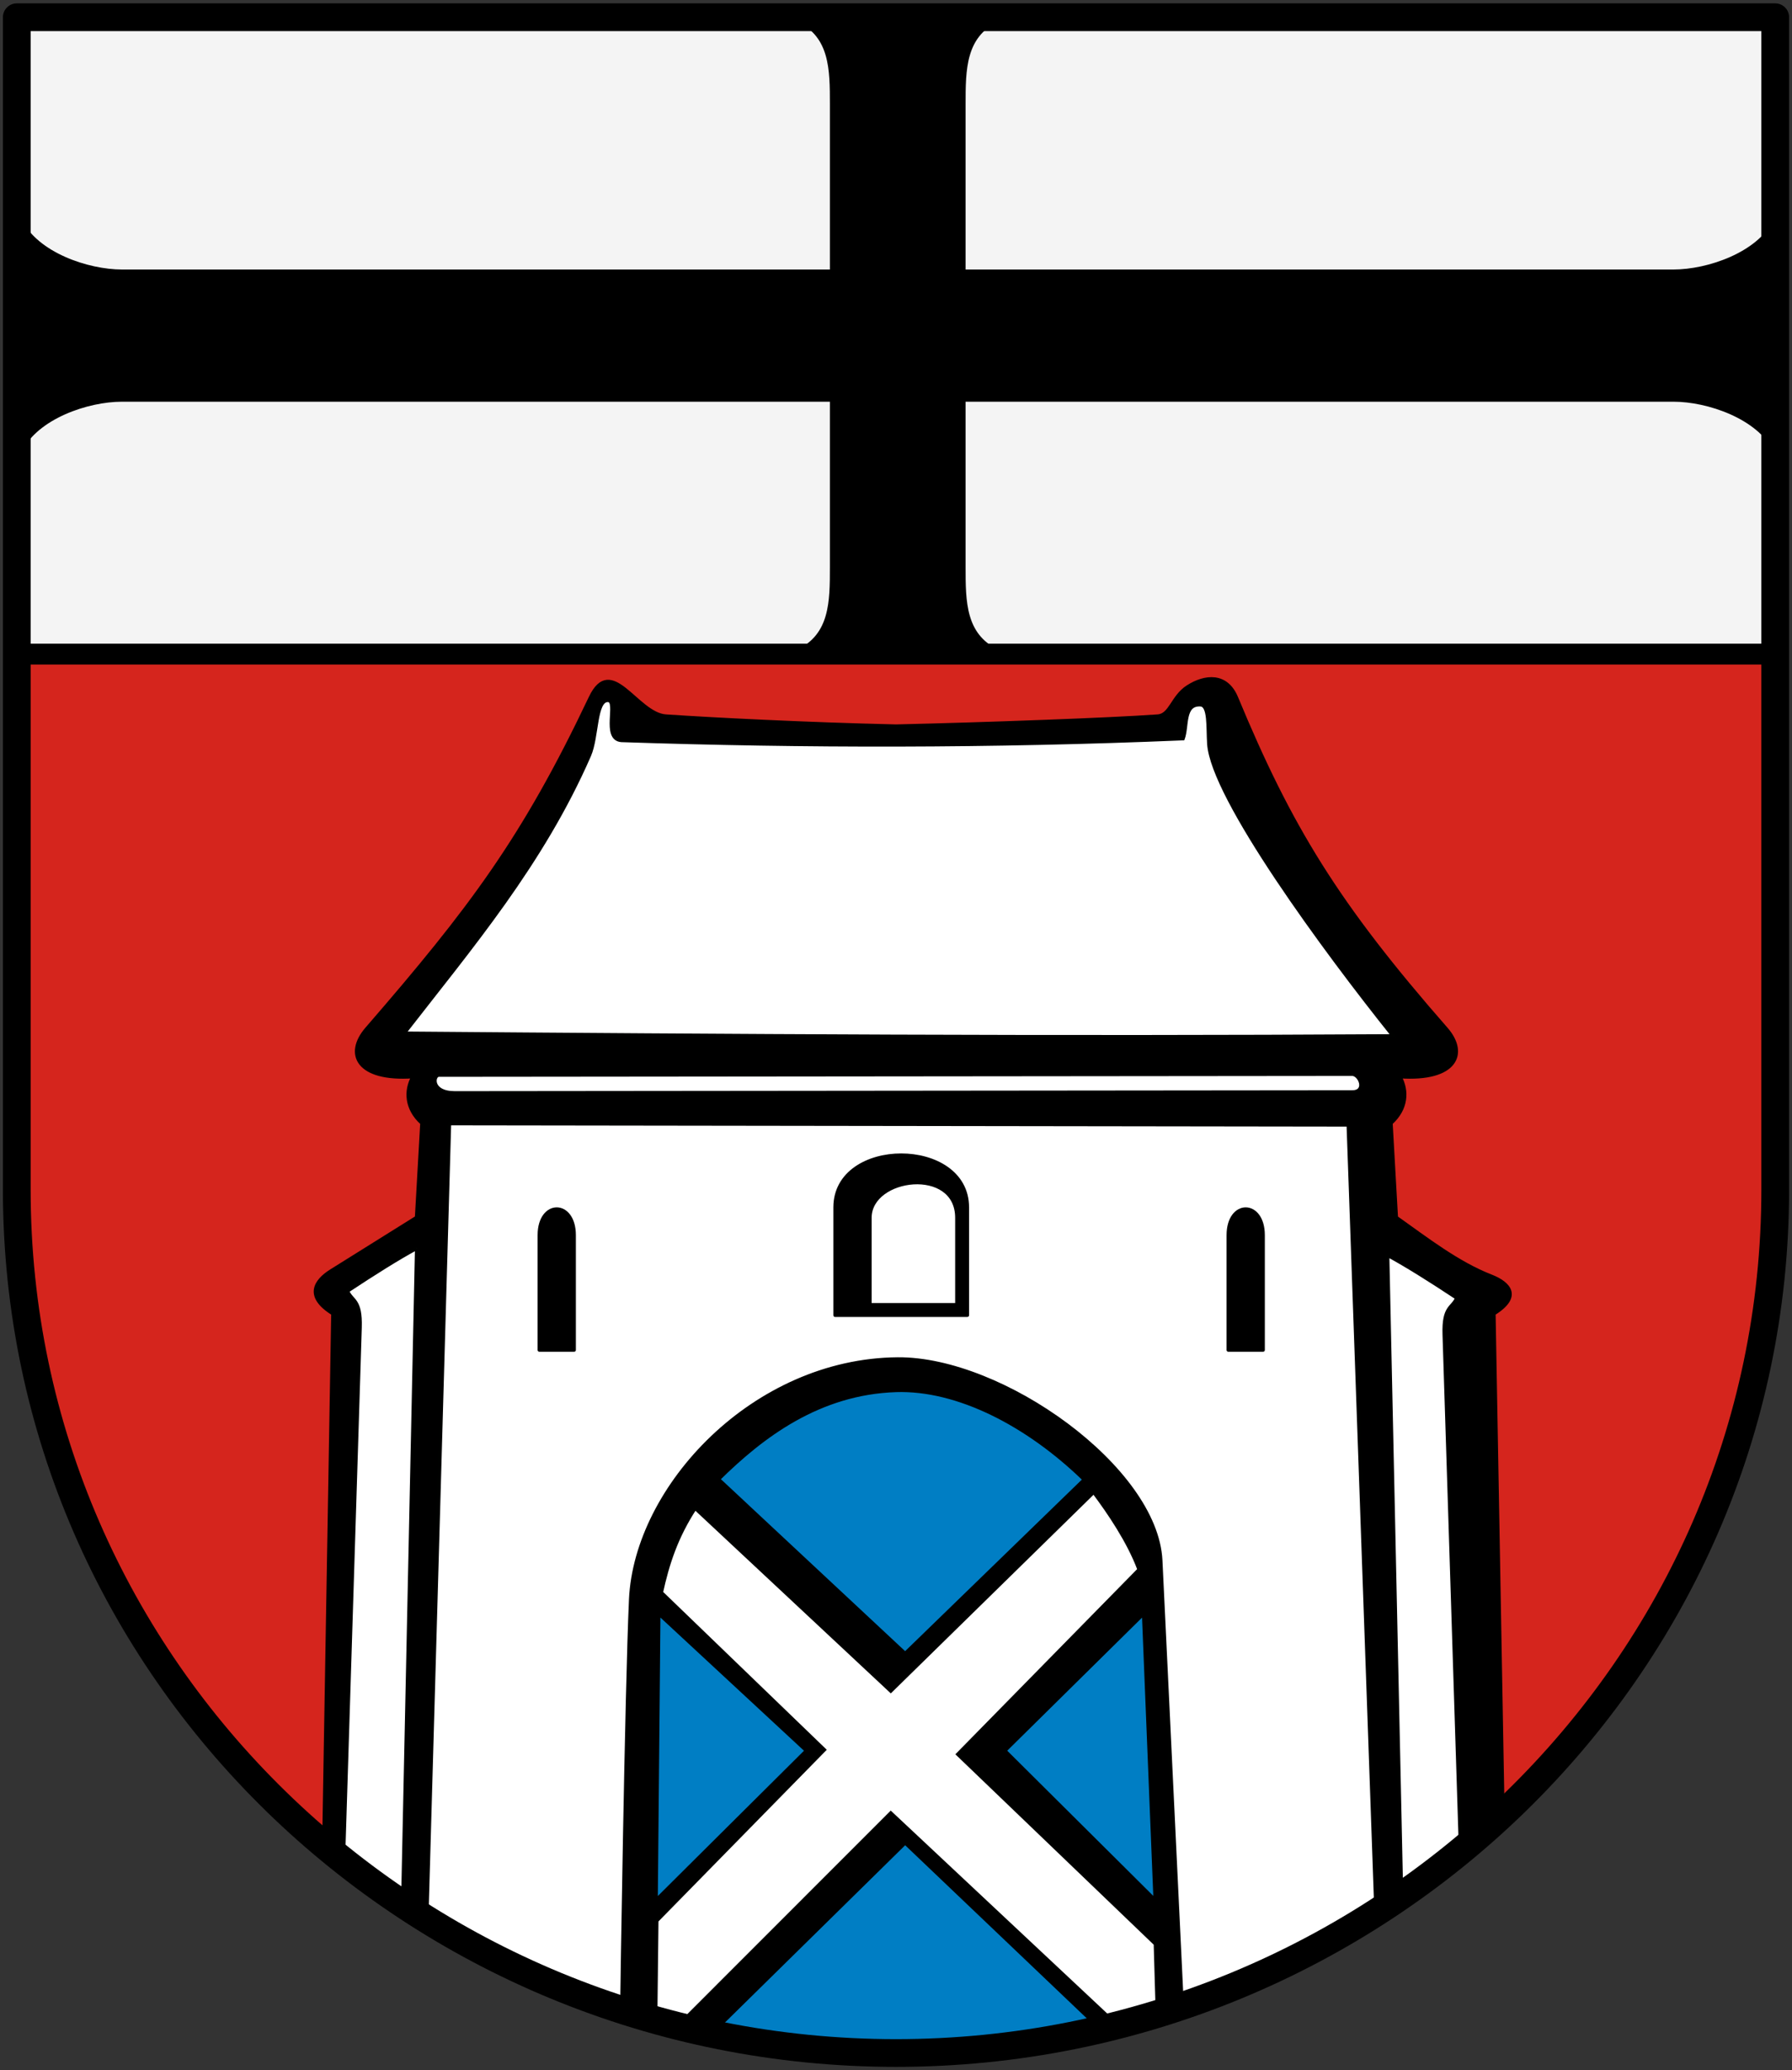 <svg xmlns="http://www.w3.org/2000/svg" height="595" width="515"><rect width="100%" height="100%" fill="#333333" stroke="none"/><path style="opacity:.97;fill:#fff;fill-opacity:.973;stroke:none;stroke-width:3;stroke-linecap:round;stroke-linejoin:round;stroke-miterlimit:4;stroke-dasharray:none;stroke-opacity:1" d="M4.82 4.954H510V188H4.82z"/><path d="M4.82 189.898V341.87c0 152 120.198 249.547 252.68 248.176 132.482-1.371 252.68-98.088 252.68-248.176L510 188 4.82 189.898V188" style="fill:#da251d;fill-opacity:.973;stroke:none;stroke-width:1px;stroke-linecap:butt;stroke-linejoin:miter;stroke-opacity:1"/><path d="M230 4.954c10 5 10 15 10 25v49H35c-10 0-25-5-30-15 0 0-.18 64.69 0 65 5-10 20-15 30-15h205v49c0 10 0 20-10 25h56c-10-5-10-15-10-25v-49h205c10 0 25 5 30 15 .18-.31 0-65 0-65-5 10-20 15-30 15H276v-49c0-10 0-20 10-25z" style="fill:#000;stroke:#000;stroke-width:3;stroke-linecap:round;stroke-linejoin:round;stroke-miterlimit:4;stroke-dasharray:none;stroke-opacity:1"/><path d="M188.403 581.316c-34.62-9.168-67.243-28.789-95.332-50.892l2.608-152.876c-7.969-4.96-5.139-9.388-.512-12.28l24.56-15.35 1.535-27.117c-4.543-4.093-4.828-9.287-2.559-13.38-16.058 1.104-19.52-6.56-13.303-13.738 29.889-34.502 45.015-54.562 64.28-95.167 6.05-12.753 13.254 4.739 21.678 5.305 13.75.924 39.996 2.268 66.142 2.881 26.146-.613 61.466-1.898 75.212-2.881 3.723-.266 4.194-5.559 8.614-8.406 4.975-3.204 11.132-3.803 13.994 3.1 15.45 37.267 29 59.449 60.28 95.168 6.256 7.144 2.755 14.842-13.303 13.738 2.269 4.093 1.984 9.287-2.559 13.38l1.535 27.117c8.918 6.331 17.711 13.16 27.28 16.885 5.085 1.98 8.737 5.785.768 10.745l2.608 144.876c-28.089 22.103-64.713 45.724-99.332 54.892-61.45 16.809-88.58 15.2-144.194 4z" style="fill:#000;stroke:#000;stroke-width:1px;stroke-linecap:butt;stroke-linejoin:miter;stroke-opacity:1"/><path d="M116.145 296.962c92.987.757 186.528 1.355 284.223.768-19.422-24.24-51.915-68.353-52.956-83.911-.32-4.784.223-11.118-2.395-11.274-5.06-.302-3.718 6.247-5.024 9.739-55.239 2.315-108.915 2.287-161.426.512-5.494-.447-.79-11.42-3.838-11.513-3.744-.115-3.017 10.473-5.372 15.862-13.604 31.127-34.02 55.082-53.212 79.817zM126.122 308.986l262.478-.256c2.25-.002 4.323 5.113 0 5.117l-257.873.256c-7.04.007-6.25-5.115-4.605-5.117zM119.753 358.75l-3.98 187.408-17.004-14.472 4.704-150.144c.256-8.163-2.33-7.491-3.618-10.492 7.502-4.97 14.322-9.257 19.898-12.3zM122.648 550.861s56.078 27.858 56.078 26.05c0-1.81 1.336-91.003 2.532-117.222 1.475-32.312 35.366-68.762 76.7-69.102 30.074-.248 74.345 31.43 75.615 57.887l6.15 128.075 55.717-27.858-7.96-225.398-258.32-.361zM398.78 360.75l3.98 183.408 17.004-12.472-4.703-148.144c-.26-8.163 2.33-7.491 3.618-10.492-7.502-4.97-14.323-9.257-19.899-12.3z" style="fill:#fff;stroke:#000100;stroke-width:1px;stroke-linecap:butt;stroke-linejoin:miter;stroke-opacity:1"/><path d="M155 388h10v-33c0-10-10-10-10 0zM240 378h38v-31c0-20-38-20-38 0z" style="fill:#000;stroke:#000;stroke-width:1px;stroke-linecap:round;stroke-linejoin:round;stroke-opacity:1"/><path d="M250 375h25v-25c0-15-25-11.925-25 0z" style="fill:#fff;stroke:#000;stroke-width:1px;stroke-linecap:round;stroke-linejoin:round;stroke-opacity:1"/><path style="fill:#000;stroke:#000;stroke-width:1px;stroke-linecap:round;stroke-linejoin:round;stroke-opacity:1" d="M353 388h10v-33c0-10-10-10-10 0z"/><path d="M199.768 433.432 256 486l58.317-57.145c4.354 5.796 9.987 14.056 13.062 22.238l-52.11 53.089 56.784 54.513.544 18.62-11.668 4.62L256 521.066l-60.783 60.817-6.806-1.29.329-28.572 48.155-49.118-46.848-45.197c1.77-8.091 4.252-15.927 9.721-24.274z" style="fill:#fff;stroke:#000100;stroke-width:1px;stroke-linecap:butt;stroke-linejoin:miter;stroke-opacity:1"/><path d="m328.663 463.761-39.909 39.397 43.235 42.98zm-139.352 0 42.468 39.397-43.235 42.98zm14.434 121.34 56.384-55.463 55.533 52.937c-34.475 8.822-86.004 6.509-111.917 2.525zm2.71-159.963 53.674 50.109 51.498-49.998c-16.387-15.942-36.556-26.232-54.127-25.644-22.14.74-38.434 13.071-51.045 25.533z" style="fill:#0081c9;fill-opacity:.973;stroke:#000;stroke-width:1px;stroke-linecap:butt;stroke-linejoin:miter;stroke-opacity:1"/><path style="fill:none;fill-opacity:.973;stroke:#000;stroke-width:7.972;stroke-linecap:round;stroke-linejoin:round;stroke-miterlimit:4;stroke-dasharray:none;stroke-opacity:1" d="M4.82 4.954V341.87c0 138.214 114.612 248.176 252.68 248.176S510.18 480.084 510.18 341.87V4.954Z"/><path d="M4.82 188H510" style="fill:none;stroke:#000;stroke-width:6;stroke-linecap:butt;stroke-linejoin:miter;stroke-miterlimit:4;stroke-dasharray:none;stroke-opacity:1"/></svg>